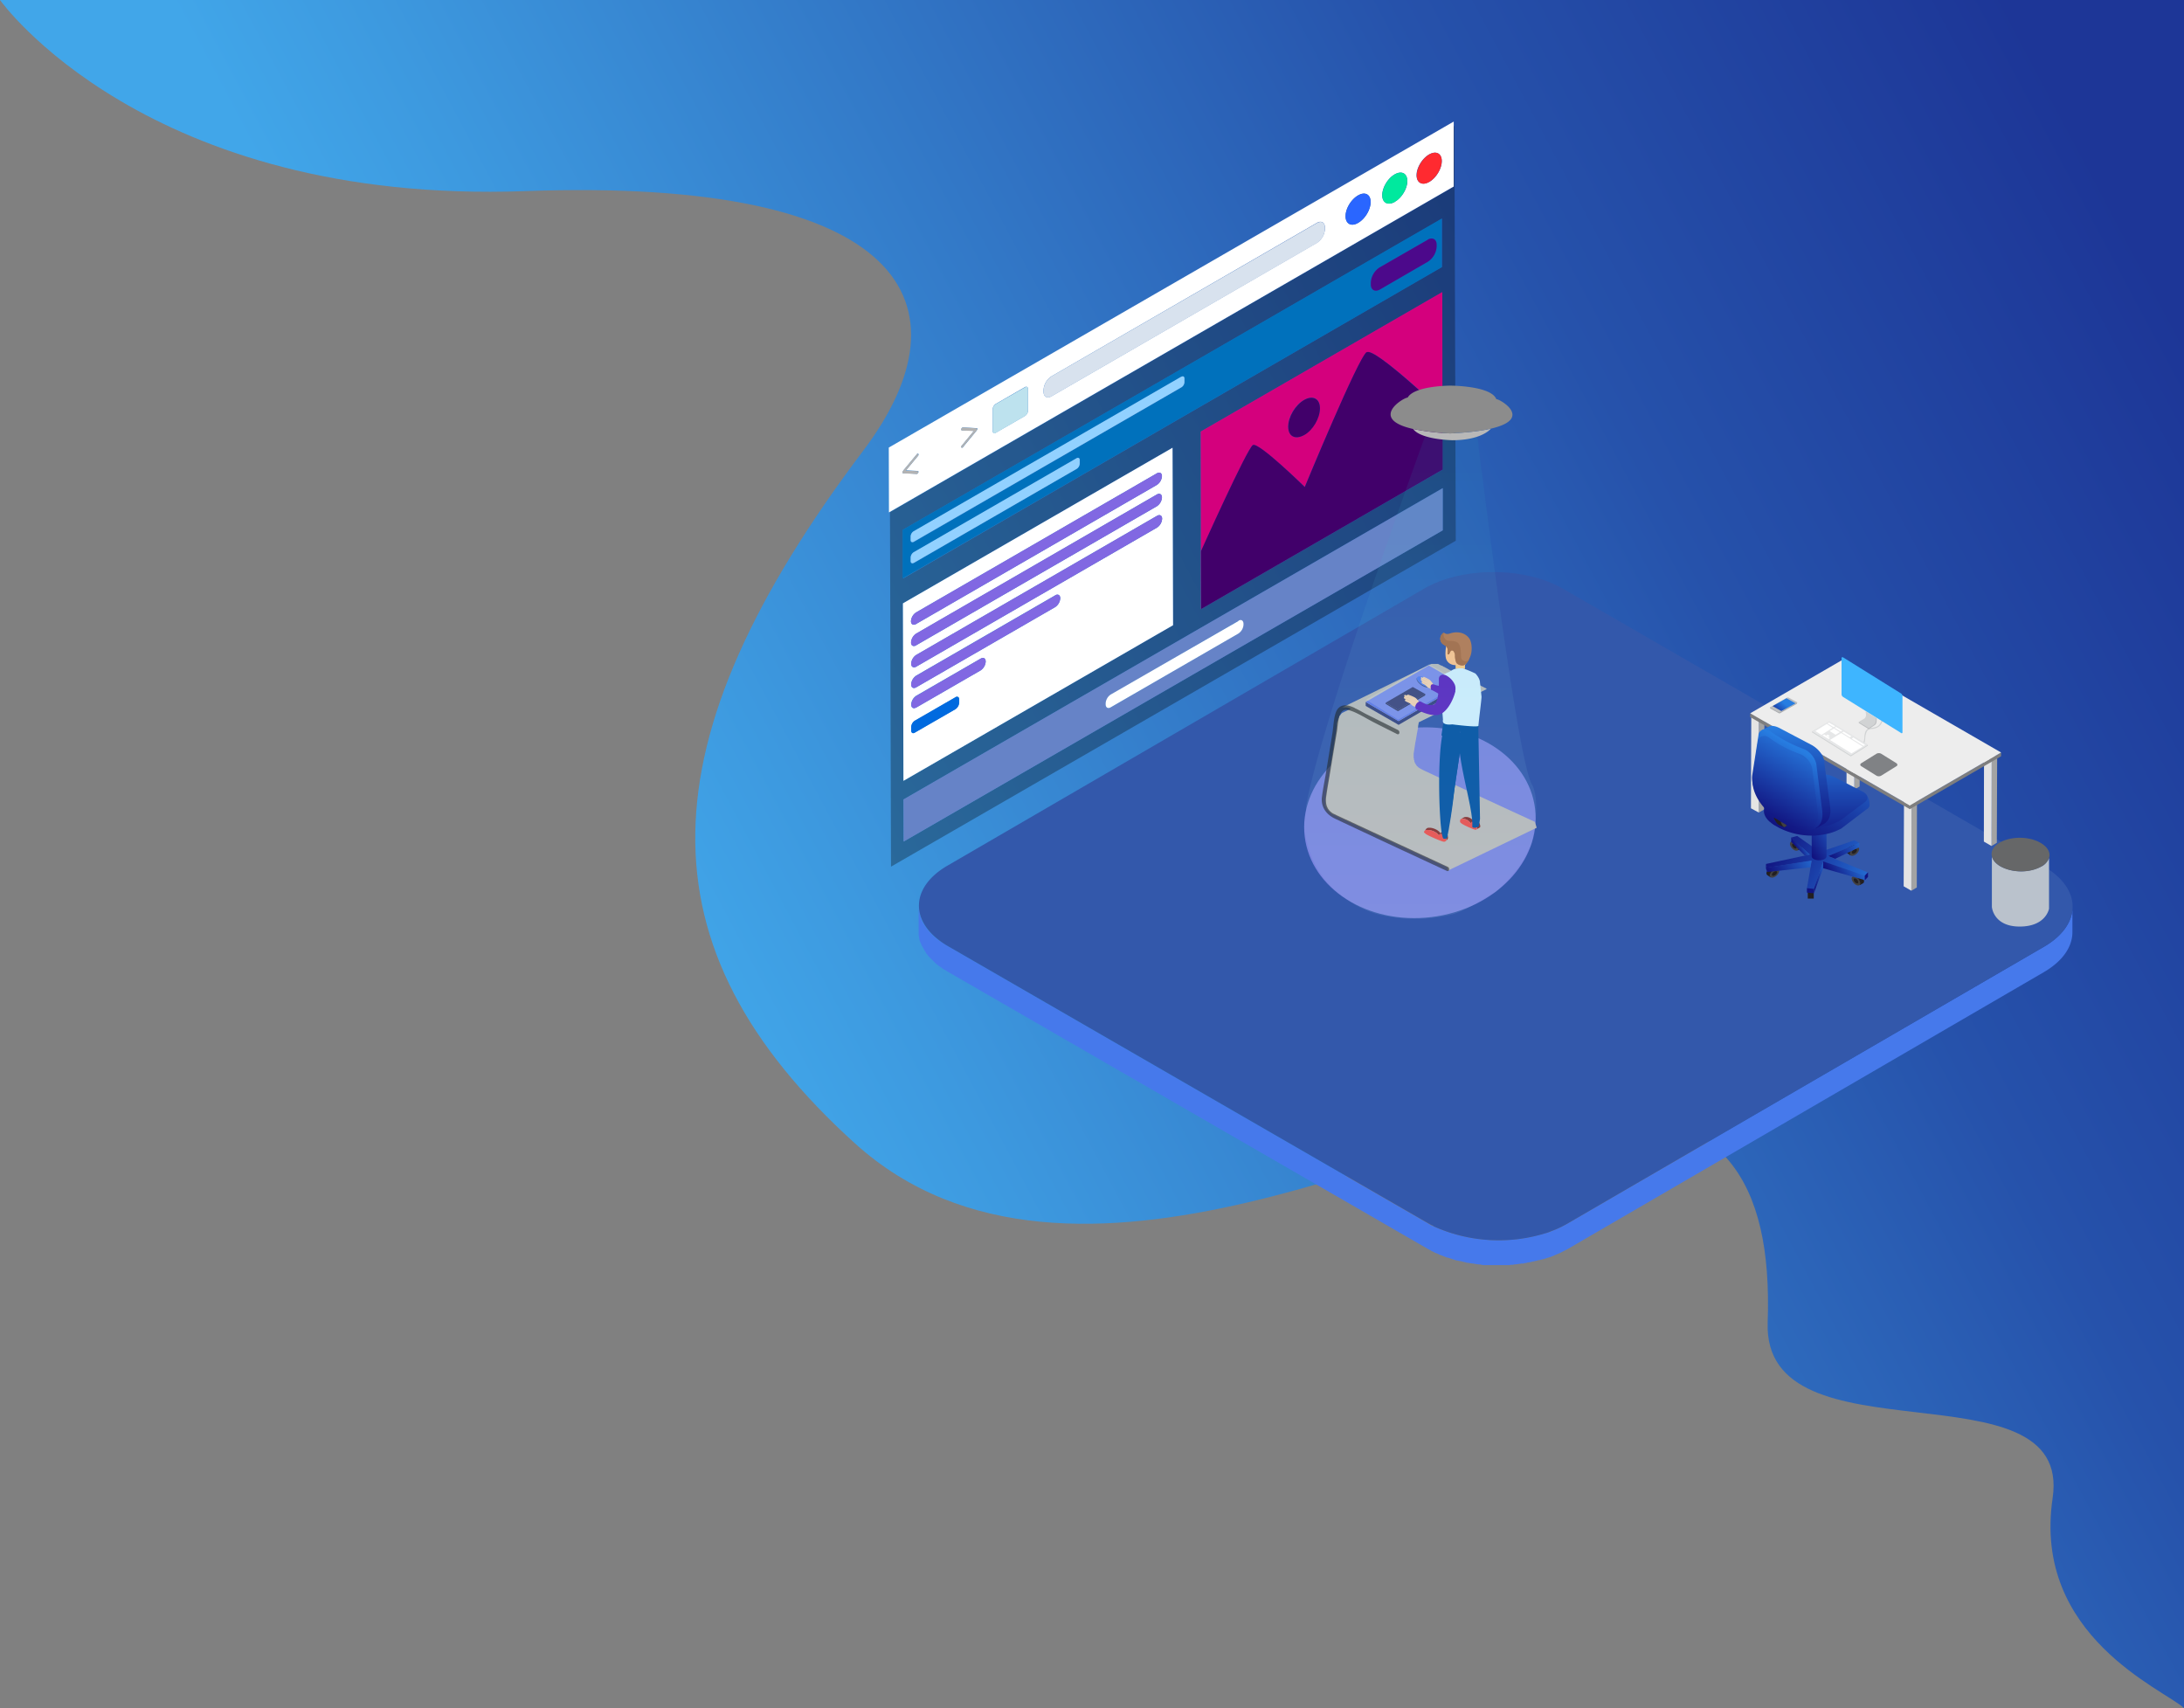 <svg xmlns="http://www.w3.org/2000/svg" xmlns:xlink="http://www.w3.org/1999/xlink" viewBox="0 0 1280 1001">
  <rect x="0" y="0" width="1280" height="1001" fill="#808080" stroke="none"/>
  <defs>
    <linearGradient id="linear-gradient" x1="425.9" y1="614.4" x2="1359.6" y2="117.8" gradientUnits="userSpaceOnUse">
      <stop offset="0" stop-color="#41a6e9"/>
      <stop offset=".1" stop-color="#3d99df"/>
      <stop offset=".6" stop-color="#2652ab"/>
      <stop offset=".9" stop-color="#1d3697"/>
    </linearGradient>
    <linearGradient id="linear-gradient-2" x1="992.6" y1="420.8" x2="956.6" y2="441.5" gradientTransform="matrix(-1.02 -.58 1.02 -.58 1621.3 1317.3)" gradientUnits="userSpaceOnUse">
      <stop offset="0" stop-color="#111380"/>
      <stop offset="1" stop-color="#2368ce"/>
    </linearGradient>
    <linearGradient id="linear-gradient-3" x1="1177.7" y1="508.4" x2="1165.7" y2="515.3" gradientTransform="matrix(-1.02 0 0 -1 2262 1026)" xlink:href="#linear-gradient-2"/>
    <linearGradient id="linear-gradient-4" x1="1165.4" y1="510.9" x2="1149.4" y2="520.1" gradientTransform="matrix(-1.02 0 0 -1 2262 1026)" xlink:href="#linear-gradient-2"/>
    <linearGradient id="linear-gradient-5" x1="1164.9" y1="522.4" x2="1148.2" y2="532" gradientTransform="matrix(-1.02 0 0 -1 2262 1026)" xlink:href="#linear-gradient-2"/>
    <linearGradient id="linear-gradient-6" x1="1199.2" y1="511.6" x2="1177.2" y2="524.3" gradientTransform="matrix(-1.02 0 0 -1 2262 1026)" xlink:href="#linear-gradient-2"/>
    <linearGradient id="linear-gradient-7" x1="1185" y1="528.5" x2="1180.2" y2="531.3" gradientTransform="matrix(-1.02 0 0 -1 2262 1026)" xlink:href="#linear-gradient-2"/>
    <linearGradient id="linear-gradient-8" x1="1180.6" y1="532.4" x2="1162" y2="543.2" gradientTransform="matrix(-1.02 0 0 -1 2262 1026)" xlink:href="#linear-gradient-2"/>
    <linearGradient id="linear-gradient-9" x1="1184" y1="534.7" x2="1163.1" y2="571" gradientTransform="matrix(-1.02 0 0 -1 2262 1026)" gradientUnits="userSpaceOnUse">
      <stop offset="0" stop-color="#111380"/>
      <stop offset="1" stop-color="#1e53ba"/>
    </linearGradient>
    <linearGradient id="linear-gradient-10" x1="1172.9" y1="541.2" x2="1172.9" y2="572.2" gradientTransform="matrix(-1.02 0 0 -1 2262 1026)" gradientUnits="userSpaceOnUse">
      <stop offset="0" stop-color="#14238f"/>
      <stop offset="1" stop-color="#215ec5"/>
    </linearGradient>
    <linearGradient id="linear-gradient-11" x1="621.5" y1="540.7" x2="621.5" y2="600.6" gradientTransform="matrix(1.02 0 0 -1 417.7 1026)" gradientUnits="userSpaceOnUse">
      <stop offset="0" stop-color="#111380"/>
      <stop offset="1" stop-color="#277de1"/>
    </linearGradient>
    <linearGradient id="linear-gradient-12" x1="617" y1="297.5" x2="617" y2="346.9" gradientTransform="matrix(1.02 .58 0 -1 417.7 424)" xlink:href="#linear-gradient-11"/>
    <linearGradient id="linear-gradient-13" x1="615.7" y1="296.5" x2="615.7" y2="342.7" gradientTransform="matrix(1.02 .58 0 -1 417.7 424)" xlink:href="#linear-gradient-2"/>
    <linearGradient id="linear-gradient-14" x1="1388.1" y1="616.3" x2="1394.7" y2="609.7" gradientTransform="matrix(-1.16 0 0 -1 2653 1026)" gradientUnits="userSpaceOnUse">
      <stop offset="0" stop-color="#277de1"/>
      <stop offset="1" stop-color="#111380"/>
    </linearGradient>
    <linearGradient id="linear-gradient-15" x1="832.6" y1="769.9" x2="832.6" y2="487.6" gradientTransform="matrix(1 0 0 -1 0 1026)" gradientUnits="userSpaceOnUse">
      <stop offset="0" stop-color="#1ba0bd"/>
      <stop offset="1" stop-color="#bee3ff"/>
    </linearGradient>
    <style>
      .cls-21{isolation:isolate}.cls-6{fill:#fff}.cls-12{fill:#b3b3b3}.cls-15{fill:#41006a}.cls-16{fill:#92d1ff}.cls-19{fill:#8168e2}.cls-31{fill:#852c2a}.cls-34{fill:#0251a1}.cls-40{fill:#f5d4b3}.cls-41{fill:#ebc4a5}.cls-42{fill:#5b27c0}.cls-43{fill:#a3a3a3}.cls-44{fill:#e4e4e4}.cls-45{fill:#231f20}.cls-46{fill:#414042}.cls-48{fill:#111380}.cls-63{fill:#bcbec0}.cls-65{fill:#d1d3d4}
    </style>
  </defs>
  <g id="Layer_2" data-name="Layer 2">
    <g id="Layer_1-2" data-name="Layer 1">
      <path d="M0 0h1280v1001c-11.5-10.8-89-42-77-123s-170-19-167-103-27-127-109-124-299 134-426 19-124-235 5-406c64.5-85.5 24.9-160.1-198-152S0 0 0 0z" fill="url(#linear-gradient)"/>
      <path d="M1198 554.8L918.6 717.1a61.5 61.5 0 01-6.8 3.4l-.5.2-1.4.5-.6.3c-.7.3-1.4.6-2 .7h-.1l-1 .4h-.3a92.8 92.8 0 01-65.4-3.8 7.8 7.8 0 01-1-.4l-2-1-.5-.4-281.6-162.6-1.8-1.1a3.3 3.3 0 00-.6-.4l-1.4-.9s-.2 0-.3-.2l-1.6-1.1-.3-.2-1.5-1.3a16.8 16.8 0 01-1.4-1.3l-.2-.2-1.3-1.3-.2-.2-1-1.3-.2-.1-1-1.4v-.1l-1-1.5a12 12 0 01-.9-1.5 11.7 11.7 0 01-.7-1.6l-.5-1.5a8.9 8.9 0 01-.5-1.6c0-.6-.2-1.1-.3-1.6a10 10 0 01-.2-1.5l-.1-1.7v17a.9.9 0 000 .4.8.8 0 00.2.4v.9l.2.4v.5l.1.3.1.5.2.4a.3.3 0 00.1.2v.3l.3.4c0 .2 0 .3.2.5s0 .3.1.4a1.3 1.3 0 01.2.6 6277846461877.5 6277846461877.5 0 00.6.9l.2.4.3.6a1.9 1.9 0 00.4.5l.2.6.4.5.3.4v.2l.4.7.5.6.2.2.2.3.6.7.2.2.2.2.3.3a5.4 5.4 0 00.7.7l.3.3.2.2.2.2.5.5.4.4.2.2.1.1.2.2.4.4.6.5.3.3.2.1.4.3 1 .8.3.1.2.2a5 5 0 01.7.5l.7.5a4 4 0 00.6.4.5.5 0 00.4.1l1.5 1 281.6 162.6.3.2a8.1 8.1 0 011 .5l1 .6 1.3.6a4.8 4.8 0 001 .5l1.3.5 1 .5 1.3.5c.4 0 .6.3 1 .4h.1l2 .8h.4l.9.3 1.2.4h.2l.2.2.9.2.8.3a5.7 5.7 0 00.6.2h.3a2.7 2.7 0 001 .2l.8.2.6.1h.2l.7.2.8.2c.3.1.4 0 .7.2h.4a.3.3 0 01.3.2l.7.1.8.1.6.1a.3.3 0 01.3.1h.3l.7.1.6.1h.6l.6.2h.6l.5.2h.6l.5.1h.6a1.2 1.2 0 01.6.1 3181609553736.6 3181609553736.6 0 001 .2 1.1 1.1 0 01.6.1H884a2 2 0 00.7 0 2 2 0 00.7-.2h.6a2 2 0 00.7 0 2 2 0 00.7-.2h.8a.7.7 0 00.4-.1h.3l.7-.1.7-.1.8-.1a.8.8 0 00.4-.1h1.3a2.6 2.6 0 00.8-.3h.8l.8-.3 1-.1.5-.1h.2a.3.3 0 00.2-.1l1-.2a3.2 3.2 0 01.9-.2h.3c.2 0 .1 0 .2-.2s.4 0 .5 0l1.1-.3a2.6 2.6 0 01.8-.2h.3l1.1-.3 1.3-.3 1.3-.4c.4 0 .7-.3 1.1-.4h.2l1.6-.5c.2 0 .3 0 .5-.2s.4-.2.6-.2a6.2 6.2 0 01.7-.3l.6-.3 1.2-.5a1.2 1.2 0 01.6-.2 1 1 0 01.4-.2 11.2 11.2 0 001.8-.9c.3 0 .6-.3.8-.4l2.6-1.3 279.3-162.4c11.1-6.5 16.7-14.9 16.7-23.4v-13c-.8 7.8-6.3 15.5-16.6 21.5z" fill="#4679eb"/>
      <path d="M840.5 718.8a92.8 92.8 0 0065.4 3.9l.3-.1 1-.3 4.6-1.8a61.5 61.5 0 006.8-3.4L1198 554.8c10.3-6 15.8-13.7 16.6-21.5 1-9.2-4.7-18.6-16.9-25.6L916 345c-22.6-13-59-13-81.4 0L555.3 507.3c-22.4 13-22.3 34.1.3 47.2L837.2 717l.4.2c.7.4 1.3.8 2 1z" fill="#3358ab"/>
      <ellipse cx="832.2" cy="482.1" rx="68" ry="55.7" transform="rotate(-6.9 832.6 482.3)" fill="#7984df"/>
      <path d="M529.6 493.2l-.1-24.6 316-182.5v24.7l-316 182.4m0-35.6l-.3-104 158-91.2.3 104-158 91.2M703.9 357l-.2-104 141.5-81.7.1 70 .1 34L704 356.9m-174.7-18l-.1-28.4 316-182.4v28.3L529.3 339M852.4 73.8l-.5.3.1 35.3-330.4 190.7.6 207.8 331-191-.8-243" style="isolation:isolate" opacity=".3"/>
      <path class="cls-6" d="M616.3 232.2c-2.6 1.5-4.7.3-4.7-2.7v-1a10.4 10.4 0 014.7-8l155.5-89.9c2.6-1.5 4.7-.2 4.7 2.7v1a10.4 10.4 0 01-4.7 8l-155.5 89.9m-52.1 30c-.2.2-.5.3-.7 0a1 1 0 01.3-1.2l7-8.5-7-.3c-.4 0-.5-.5-.3-1a1.3 1.3 0 01.7-.7.5.5 0 01.3 0l7.8.4a.4.4 0 01.5.5c0 .3-.3.8-.8 1.4l-7.8 9.5m-26.6 15.3a.5.5 0 01-.4.1l-7.7-.4a.4.4 0 01-.5-.6c0-.2.3-.8.7-1.3l7.8-9.4.1-.1c.2-.1.5-.2.6 0a1 1 0 01-.2 1.3l-7 8.4 7 .4c.3 0 .4.5.2 1a2.4 2.4 0 01-.6.6m258.4-147c-4 2.4-7.3.7-7.4-3.8s3.2-9.9 7.3-12.3 7.3-.6 7.4 3.8-3.2 10-7.3 12.3m21.5-12.3c-4 2.3-7.3.6-7.4-3.8s3.2-10 7.3-12.3 7.3-.7 7.4 3.8-3.3 10-7.3 12.2m20.1-11.6c-4 2.3-7.3.6-7.4-3.8s3.3-10 7.4-12.3 7.3-.6 7.4 3.8-3.3 10-7.3 12.3m-254.1 147c-1 .6-1.8 0-1.8-1v-12.7a4 4 0 011.8-3.2l17-9.8c1-.6 1.9-.1 1.9 1v12.7a4 4 0 01-1.9 3.2l-17 9.8M851.9 71.3l-331 191 .1 38 .5-.3L852 109.3v-38"/>
      <path d="M837.6 90.5c-4.1 2.4-7.3 7.9-7.3 12.3s3.3 6.2 7.4 3.8 7.3-7.9 7.3-12.3-3.3-6.1-7.4-3.8" fill="#ff2a30"/>
      <path d="M817.4 102.2c-4 2.3-7.3 7.8-7.3 12.3s3.3 6.1 7.4 3.8 7.3-8 7.3-12.3-3.3-6.2-7.4-3.8" fill="#00e99e"/>
      <path d="M796 114.5c-4.2 2.4-7.4 8-7.4 12.3s3.3 6.2 7.4 3.8 7.3-7.8 7.3-12.3-3.3-6.1-7.4-3.7" fill="#2a66ff"/>
      <path d="M771.8 130.7l-155.5 89.8a10.4 10.4 0 00-4.7 8.2v.9c0 3 2.2 4.1 4.7 2.7l155.5-89.8a10.4 10.4 0 004.7-8.2v-.9c0-3-2-4.2-4.7-2.7" fill="#d8e2ee"/>
      <path d="M600.7 227l-17.1 9.8a4 4 0 00-1.8 3.2v12.7c0 1.1.8 1.6 1.8 1l17-9.8a4 4 0 001.9-3.2V228c0-1.2-.8-1.6-1.8-1" fill="#bde2ee"/>
      <path class="cls-12" d="M537.5 266l-7.9 9.5c-.4.5-.8 1-.7 1.3a.5.5 0 00.5.6l7.8.4a.5.5 0 00.3 0 2.4 2.4 0 00.6-.8c.2-.4.1-.9-.2-.9l-7-.3 7-8.5a1 1 0 00.2-1.2c0-.3-.4-.2-.6-.1M564 250.6a1.7 1.7 0 00-.6.7c-.1.5 0 1 .3 1l7 .3-7 8.5a1 1 0 00-.3 1.2.6.6 0 00.7 0l7.8-9.4c.5-.6.9-1.1.8-1.4a.5.5 0 00-.5-.5l-7.8-.5a.5.5 0 00-.3.1"/>
      <path d="M535.6 329.9c-1 .5-1.8 0-1.8-1v-2.2a4 4 0 011.8-3l95.5-55.2c1-.5 1.8 0 1.8 1v2.2a4 4 0 01-1.8 3L535.6 330m273-160.3c-2.9 1.6-5.1.3-5.2-3v-1a11.6 11.6 0 015.1-9l28.2-16.2c2.9-1.7 5.2-.3 5.2 3v1a11.6 11.6 0 01-5.1 8.9l-28.2 16.3m-273.1 148c-1 .5-1.8 0-1.8-1v-2.2a4 4 0 011.8-3l156.8-90.6c1-.6 1.8-.1 1.8 1v2.2a4 4 0 01-1.8 3l-156.8 90.6M845.1 128L529 310.5V339l316-182.4V128" fill="#0071bc"/>
      <path d="M764.3 254.9c-5.2 3-9.3.8-9.3-5s4.1-12.6 9.3-15.5 9.3-.9 9.3 4.8-4.2 12.7-9.3 15.7m80.9-83.7l-141.5 81.7.2 104 141.5-81.7L704 356.9v-34s27-60.1 30.3-62 30.4 24.5 30.4 24.5 31.6-76.3 36.4-79 44.3 34.6 44.3 34.6l-.1-69.8" fill="#d4007d"/>
      <path class="cls-6" d="M536.2 429.3c-1.1.7-2.1.1-2.1-1.2V426a4.9 4.9 0 012.1-3.7l23.8-13.7a1.3 1.3 0 012.2 1.1v2.1a4.9 4.9 0 01-2.2 3.7l-23.8 13.8m.8-14.7c-1.6 1-3 .2-3-1.7a6.7 6.7 0 013-5.2l37.7-21.7c1.7-1 3-.2 3 1.7a6.7 6.7 0 01-3 5.2l-37.6 21.7m-.1-11.8c-1.6 1-3 .2-3-1.7a6.7 6.7 0 013-5.2l81.4-47c1.6-1 3-.2 3 1.7a6.7 6.7 0 01-3 5.2l-81.4 47m0-12.1c-1.6 1-3 .1-3-1.8a6.7 6.7 0 013-5.1l141.1-81.5c1.6-1 3-.2 3 1.7a6.7 6.7 0 01-3 5.2L537 390.7m0-12.5c-1.7 1-3 .2-3-1.7a6.7 6.7 0 013-5.2l141-81.5c1.6-1 3-.2 3 1.7a6.7 6.7 0 01-3 5.2l-141.1 81.5m0-12.5c-1.6 1-3 .2-3-1.7a6.7 6.7 0 013-5.1L678 277.4c1.6-1 3-.2 3 1.7a6.7 6.7 0 01-3 5.1l-141.1 81.5m150.3-103.3l-158 91.2.3 104 158-91.2-.3-104"/>
      <path class="cls-15" d="M801 206.3c-4.8 2.8-36.3 79.1-36.3 79.1s-27-26.5-30.4-24.6-30.4 62.1-30.4 62.1l.1 34 141.5-81.7v-34c-.2 0-39.6-37.6-44.4-34.8"/>
      <path class="cls-15" d="M764.3 234.4c-5.2 3-9.3 10-9.3 15.7s4.1 7.7 9.3 4.9 9.3-10 9.3-15.7-4.2-7.8-9.3-4.9"/>
      <path class="cls-16" d="M692.4 220.7l-156.9 90.6a3.8 3.8 0 00-1.8 3v2.2c0 1 .8 1.5 1.8 1L692.4 227a3.8 3.8 0 001.8-3v-2.2c0-1.1-.8-1.6-1.8-1M631 268.5l-95.5 55.1a4 4 0 00-1.8 3.1v2.2c0 1 .8 1.5 1.8 1l95.5-55.1a3.8 3.8 0 001.8-3.1v-2.2c0-1-.8-1.5-1.8-1"/>
      <path d="M836.8 140.5l-28.2 16.2a11.3 11.3 0 00-5.2 9v1c0 3.2 2.4 4.6 5.3 3l28.1-16.3a11.3 11.3 0 005.2-9v-1c0-3.2-2.4-4.5-5.2-3" fill="#4c098b"/>
      <path d="M651 414.6c-1.6 1-3 .2-3-1.7v-.5a6.9 6.9 0 013-5.3l74.6-43.2c1.7-1 3-.2 3.1 1.7v.6a6.8 6.8 0 01-3 5.2L651 414.6m194.5-128.5l-316 182.4.1 24.7 316-182.4v-24.7" fill="#6683c7"/>
      <path class="cls-19" d="M678 277.4l-141.1 81.5a6.7 6.7 0 00-3 5.1c0 2 1.3 2.6 3 1.7L678 284.2a6.7 6.7 0 003-5.1c0-2-1.4-2.6-3-1.7M678 289.8l-141.1 81.5a6.7 6.7 0 00-3 5.2c0 1.9 1.3 2.6 3 1.7L678 296.7a6.7 6.7 0 003-5.2c0-1.8-1.4-2.6-3-1.7M678.1 302.3L537 383.8a6.7 6.7 0 00-3 5.2c0 1.8 1.4 2.6 3 1.7l141.1-81.5a6.7 6.7 0 003-5.2c0-1.9-1.3-2.6-3-1.7M618.4 349L537 396a6.7 6.7 0 00-3 5c0 2 1.3 2.7 3 1.8l81.4-47a6.7 6.7 0 003-5.2c0-1.8-1.4-2.7-3-1.7M574.7 386l-37.6 21.8a6.7 6.7 0 00-3 5.1c0 2 1.3 2.6 3 1.7l37.6-21.7a6.7 6.7 0 003-5.2c0-1.9-1.3-2.7-3-1.7"/>
      <path d="M560 408.6l-23.9 13.8a4.7 4.7 0 00-2.1 3.7v2c0 1.4 1 2 2.1 1.3l23.8-13.7a4.9 4.9 0 002.2-3.7v-2c0-1.4-1-2-2.1-1.4" fill="#006adf"/>
      <path class="cls-6" d="M725.7 364L651 407a6.7 6.7 0 00-3 5.2v.6c0 1.9 1.4 2.7 3 1.7l74.8-43.2a6.7 6.7 0 003-5.2v-.6c-.1-1.9-1.4-2.7-3-1.7"/>
      <g class="cls-21">
        <path d="M899.7 482.3V481.7l-31-14.3-33.8-15.7-.2-.1-.6-.3a3.1 3.1 0 01-.7-.4c-.3 0-.4-.2-.7-.3a4 4 0 01-.6-.4l-.7-.4-.5-.5-.5-.4-.4-.6-.3-.4a.3.3 0 000-.2l-.4-.5a4.4 4.4 0 01-.2-.6 1.7 1.7 0 01-.2-.6c0-.2 0-.5-.2-.7a1.5 1.5 0 010-.6l-.2-.7v-2.2l.1-.7.6-3.9.2-1.4.5-2.6.5-3.1.6-3.2.2-1.8.2-1 .1-.8L871 404h.2v-.3a124395540387.6 124395540387.6 0 01-.1-.2l-18.6-9.3-1.6-.8a3.2 3.2 0 01-.7-.5 12.6 12.6 0 00-1.2-.6l-.6-.4-.8-.4v-.1h-.2l-.3-.2-.5-.3-.4-.1-.3-.2-.1-.1a.3.3 0 01-.2-.1l-.3-.2h-.2l-.3-.2a.3.3 0 01-.2 0l-.2-.1a.3.3 0 01-.2-.1l-.2-.1-.2-.1-.2-.1-.2-.1-.1-.1c-.1-.1-.1 0-.2 0l-.2-.2h-4l-.2.1-.2.1h-.2L785.9 415a4.1 4.1 0 011.8-.5h1l1 .1 1 .3a5 5 0 011 .4h.1l-4.4 2.1-.5.3h-.2l-.2.2-.3.3-.1.1-.1.1-.1.1v.1l-.1.2h-.1v.2h-.2v.1l-.2.1v.1l-.1.1a407112677919.7 407112677919.7 0 01-.2.2v.2l-.1.1-.1.2-.1.2c-.1.1 0 .1 0 .2v.2l-.2.2c-.2.2 0 0 0 .1l-.2.2c-.2.1 0 .1 0 .2v.2l-.1.2a741751692300.5 741751692300.5 0 01-.2.5 1283801005924 1283801005924 0 00-.3.8.7.7 0 010 .4.5.5 0 01-.2.3v1.4a.5.5 0 01-.1.3v.2a4.4 4.4 0 00-.1 1.1l-.1 1a1.1 1.1 0 01-.1.5v.1l-.1.8a10129.3 10129.3 0 01-4 24.7c0 1-.4 2.2-.5 3.2l-.6 3.2a5.3 5.3 0 00-.1 1.1 7.4 7.4 0 00-.2 1.3l-.3 1.4-.1.8c0 .8-.3 1.6-.4 2.4v5h.1l.1.2v.1l.1.2.1.2v.2c.2 0 .2.2.3.2v.2a.3.3 0 00.2.2v.2l.2.3.2.1.1.2v.2l.2.1.2.2.1.2h.1l.1.1.1.1.1.1v.1a186593310636.9 186593310636.9 0 00.3.2 373186621355.7 373186621355.7 0 00.2.3 373186621519 373186621519 0 01.2.1l.1.1.1.1v.1l.2.1c0 .1 0 0 0 0l.2.2a1679339796895.4 1679339796895.4 0 00.2.3H781l.2.1a.3.3 0 01.2.1l.3.1a1.5 1.5 0 00.5.2 2.9 2.9 0 01.7.4l33.8 15.7 31 14.3a1.2 1.2 0 01.3.3l.2.2.2.4.1.4v.7l-.3.3-.2.1 52.4-25.3.2-.1v-.1l-.8-2.6z" fill="#bababa"/>
        <path d="M794 415c2.4 1 4.7 2.5 6.7 3.5l18.6 9.3c1.4.7 1 3.1-.5 2.4l-13.7-6.9c-3.3-1.7-7-4-10.5-5.6a25 25 0 00-4-1.5c-6.3-1.8-6.3 7.3-7 12.2L780 450c-.9 5.7-2 11.4-2.8 17.3-.5 3.8.6 7.6 4.4 9.6l.7.3 1.4.7 33.8 15.7 31 14.4c1.3.6 1 3-.5 2.4-21.8-10.1-43.5-20.2-65.3-30.5-4.8-2.2-8.5-6.3-8-12.4.6-4.9 1.6-9.6 2.4-14.4l3.9-24c.6-4 .7-10.4 2.9-13.5 2.6-3.3 6.3-2.5 10.1-.7z" style="isolation:isolate" fill="#1a1a1a" opacity=".6"/>
      </g>
      <g class="cls-21">
        <path fill="#354280" d="M819.7 422.6l-19.3-11.2v2.3l19.3 11.1 37-21.5v-2.2l-37 21.5z"/>
        <path fill="#6077e8" d="M856.6 401.1l-37 21.5-19.2-11.2 37-21.4 19.2 11.1z"/>
      </g>
      <g class="cls-21">
        <path fill="#0d1448" d="M819.3 416l-7.2-4.2v.7l7.2 4.3 16-9.3v-.8l-16 9.3z"/>
        <path fill="#111a60" d="M835.3 406.8l-16 9.2-7.2-4.2 15.9-9.2 7.3 4.1z"/>
      </g>
      <g class="cls-21">
        <path d="M838.8 402l-.2.2-.1.1-.3.1h-.9a10.2 10.2 0 01-4-1.4c-2-1.3-3-3-2.8-4l-.2.6c-.3 1 .8 2.6 2.8 4a7.7 7.7 0 004 1.4h1l.3-.1v-.1l.4-.2a.5.5 0 00.1-.4l.2-.5-.3.4z" fill="#18357f"/>
        <path d="M832.3 396.4a10 10 0 014 1.4c2.3 1.4 3.4 3.3 2.6 4.2a2.2 2.2 0 01-1.7.5 10.2 10.2 0 01-4-1.4c-2.2-1.5-3.3-3.4-2.5-4.3a1.9 1.9 0 011.6-.4z" fill="#2e62ed"/>
      </g>
      <path style="isolation:isolate" fill="#f2f2f2" opacity=".2" d="M800.5 410l19 11.8 37-21.6-19-10.9-37 20.8z"/>
      <g class="cls-21">
        <path class="cls-31" d="M848.6 490c-.5-1.4-1.9-2.6-3-2.6a1.4 1.4 0 00-1 .5l-.4.4c-1.2-2-4.5-3.3-6.6-3.2a2.2 2.2 0 00-1.6.5l-1 1.3a2 2 0 011.6-.5c2.1-.1 5.4 1.1 6.7 3.2l.5-.6a1.7 1.7 0 01.8-.2 3.8 3.8 0 013 2.6 1.5 1.5 0 01-.1 1.5l1-1.3a2.2 2.2 0 000-1.5z"/>
        <path d="M836.6 486.4c2-.1 5.4 1.1 6.7 3.2a1.4 1.4 0 011.2-.9 3.8 3.8 0 013.1 2.6c.4 1.4-.4 2-1.4 2s-9.4-3.6-10.6-4.6-1.3-.9-.6-1.9a2 2 0 011.6-.4z" fill="#ee4e4b"/>
      </g>
      <g class="cls-21">
        <path class="cls-31" d="M867.3 483a4.9 4.9 0 00-1.9-2.3 1 1 0 00-1-.1l-.8.4a6.2 6.2 0 00-1.7-1.4 4.6 4.6 0 00-3.7-.7l-2 1.1c.8-.4 2.3-.3 3.8.6a6 6 0 012 2l1.5-.9a5.5 5.5 0 011.9 2.3c.5 1.2.4 1.8 0 2l1.8-1c.4-.2.5-.8.1-2z"/>
        <path d="M863.5 481.8a5.5 5.5 0 011.9 2.3c.6 1.3.2 2-.4 2.2s-6-2.2-7.8-3.3c-.2 0-.4-.3-.6-.4-1-.8-1-.9-.8-2s2.3-1 4.2 0a6 6 0 012 2c0-1 .7-1.2 1.5-.8z" fill="#ec4e4b"/>
      </g>
      <path class="cls-34" d="M844.8 430.9l.9-6a1 1 0 011.2-1l3.2.6h15.4c.5 0 1.9.1 1 1 0 .4-.5 2.5-1 2.6l-18.6 1.6c-1.9 2.6-2.1.9-2.1 1.2z"/>
      <path class="cls-34" d="M867.4 479.5l-1-54s-1 1.7-2.4 1.2c-19.7-8.9-.6 42-1.1 56.6-.1 1.7 0 1.8 1.8 1.8 2.7-.9 1.8.2 2.7-5.2z"/>
      <path class="cls-34" d="M848.4 489.6a304 304 0 003.6-23.5c.7-7 4-27 4.8-33.2.7-6.4-9.8-9.4-11.3-3-3.6 16.4-1.8 61.6.6 61.6.9 0 1 .3 1.4 0a2.7 2.7 0 001-1.9z"/>
      <path d="M858.6 392v-5.7a7.2 7.2 0 00-5.5 2.3v3.4z" fill="#ffcd84"/>
      <path d="M858.6 389.8s0 1.1-5.5 0c-4.4 0-5.5-3.5-5.5-3.5s-1-2.2 0-8c1-4.4 8.8-3.4 8.8-3.4a4.8 4.8 0 014.5 3.5 11.5 11.5 0 01.2 3.4 19 19 0 01-.2 2.3 8.6 8.6 0 01-1.1 3.4z" fill="#ffc58e"/>
      <path d="M845.7 395.6a12.7 12.7 0 013.6-1.8s2.7-1.8 3.6-1.8c-1.3.2 3.6-.9 5.4 0a62.1 62.1 0 016.4 2.7s2.7 2.7 2.7 5.4l.9 8.2c0 1.8-1.8 15.3-1.8 17.1-1 1-15.4-.9-15.4-.9s-6.3 1-5.4-2.7l-1.8-22.6a5.6 5.6 0 011.8-3.6z" fill="#d4f0ff"/>
      <path class="cls-34" d="M856.8 433c-.7 6.2-5 24.3-5.7 31.4-.4 4.7-1.2 17.6-2.7 25.3"/>
      <path d="M845.3 377.2c.9.8 1.9 1 2.6 2 1.3 1.7-.2 4.2.9 4.3s.9-3.3 2.9-2a4.2 4.2 0 011 3.2 11.2 11.2 0 00.8 3.8c.6 1 3.8 2.4 5.4.8a10.3 10.3 0 002.3-3.4 13.3 13.3 0 001-2.8c.8-3.8 0-7.6-1.2-9.1-2.8-3.7-7.5-4-11.1-2.8-2.4.9-3.2-.3-3.7-.4h-.1a4.1 4.1 0 00-.8 6.4z" fill="#b87951"/>
      <path d="M845.3 377.2c.9.8 1.9 1 2.6 2a2.3 2.3 0 01.5 1.5v1.4c0 .8-.2 1.4.4 1.4.3.1.6-.3.9-.9l.2-.5.1-.2a2 2 0 01.6-.7h.2c.2-.2.5 0 1 .2a4.1 4.1 0 011 3.1 11.3 11.3 0 00.8 3.8c.6 1.1 3.8 2.5 5.4.9a12.1 12.1 0 002.2-3.1 2.5 2.5 0 01-3.2 1.2c-2.6-.8-1.2-3.2-2.2-8s-5.8-3.2-7.7-4-2.5-3.4-1.8-4.6h-.1a4.2 4.2 0 00-.9 6.5z" fill="#a96c45"/>
      <path class="cls-40" d="M840 401l-1.3 2.8a4.4 4.4 0 00-1.3-.6c-.8-.2-1.6-1.4-2-1.6-.6-.6-2.2-1-2.2-1.6v-.1c0-.5.4-.5.5-.4-.8-.7-1-.9-1-1.3v-.1c.2-.2.5-.1.6 0-.3-.2-.6-.6-.5-1v-.1c.3-.3.8 0 1.2.2l.1.1a.4.4 0 010-.4c.1-.2.3-.2.5-.2a23.8 23.8 0 013.3 1.7l.4.4a11.5 11.5 0 011.7 2.3z"/>
      <path class="cls-41" d="M837.8 398.7a8.6 8.6 0 01-3.4-1.4.3.3 0 010-.4l.8.5zM836.9 399.6a8.7 8.7 0 01-3.4-1.3.3.3 0 010-.5l.8.5zM837 401.1a8.6 8.6 0 01-3.4-1.3.3.3 0 010-.5l.8.6z"/>
      <path class="cls-42" d="M851.1 400.2c-5.2 2.3-7.4 2.1-10.5 1s-1.9 3-1.9 3a32 32 0 013.8 2c1.5.9.6 0 3.8 0s4.8-1.4 4.8-1.4z"/>
      <path class="cls-40" d="M832.1 411.8l-1.6 2.8a7.3 7.3 0 00-1.7-.6c-1-.2-2-1.5-2.4-1.7-1-.7-3-1.2-3-1.8 0-.5.5-.5.6-.5-1-.7-1.3-.9-1.2-1.4l.1-.1c.2-.3.6-.1.8 0h-.1c-.3-.2-.8-.6-.6-1l.1-.1c.3-.3 1 0 1.4.2 0 0 .2 0 .2.2a.3.3 0 010-.5c.2-.2.3-.2.6-.2a23 23 0 014.2 1.8l.5.4c.9.9 2.1 2.5 2.1 2.5z"/>
      <path class="cls-41" d="M827 409.6a8.7 8.7 0 01-3.4-1.4.3.3 0 010-.5l.8.6zM828.5 409.1a8.7 8.7 0 01-3.3-1.4.3.3 0 010-.4l.8.5zM826.4 410.6a4.7 4.7 0 01-2.2-.5c-1-.7-1.4-1-1.2-1.5h.1s-.3.1.7.7l2.6 1.3z"/>
      <path class="cls-42" d="M853 405c-1.3 5.6-5.6 13.8-11 14.1a17.5 17.5 0 01-5.7-.8 27.9 27.9 0 01-3.9-1.5 25.1 25.1 0 01-2.4-1.2c-.6-.4-.6-2-.3-2.3a3.6 3.6 0 011.6-1.9 1.4 1.4 0 011.5-.2s3.3 2 5.4 2c2.8 0 3.6-1 4.2-3.7 1.1-4.2.9-11.3.9-11.3a3.5 3.5 0 01.2-1.4c.7-1.5 2.6-2 4.7-.6a11.2 11.2 0 014.5 5.2 7 7 0 01.2 3.6z"/>
      <g class="cls-21">
        <path class="cls-43" d="M1166 441.3l-3.2 1.9 4.5 2.5-.1 50.1 3.1-1.9.2-50-4.5-2.6z"/>
        <path class="cls-44" d="M1167.3 445.7l-.1 50.1-4.5-2.6.1-50 4.5 2.5z"/>
      </g>
      <g class="cls-21">
        <path class="cls-43" d="M1085.6 403l-3.2 1.9 4.4 2.6v55.2l3.1-1.8.2-55.2-4.5-2.6z"/>
        <path class="cls-44" d="M1086.8 407.5v55.2l-4.6-2.6.2-55.3 4.4 2.7z"/>
      </g>
      <g class="cls-21">
        <path class="cls-43" d="M1119 467.5l-3.1 1.9 4.4 2.6-.1 50 3.2-1.9.1-50-4.5-2.6z"/>
        <path class="cls-44" d="M1120.3 472l-.1 50-4.5-2.6.2-50 4.4 2.6z"/>
      </g>
      <g class="cls-21">
        <path class="cls-43" d="M1029.6 416.6l-3.2 1.8 4.4 2.6v55.2l3.1-1.8.2-55.3-4.5-2.5z"/>
        <path class="cls-44" d="M1030.8 421v55.2l-4.6-2.5.2-55.3 4.4 2.6z"/>
      </g>
      <path class="cls-45" d="M1051.3 494.2l-1.6-.9 2.2-1.2a2.3 2.3 0 011.8.3 4.6 4.6 0 012.5 3.7 1.2 1.2 0 01-.4 1l-.1.2h-.2l-1.8 1-.3-1.3a6 6 0 01-2.2-2.8z"/>
      <path class="cls-46" d="M1049 494.5a5.1 5.1 0 002.6 3.7c1.5.7 2.5.3 2.5-1a4.8 4.8 0 00-2.5-3.6c-1.4-.8-2.5-.4-2.5.9z"/>
      <path class="cls-45" d="M1050.3 495.1a2.7 2.7 0 001.3 2c.7.4 1.4.2 1.4-.5a2.7 2.7 0 00-1.4-2c-.7-.4-1.3-.1-1.3.5zM1059.5 522h3.5v4.6h-3.5zM1087.4 497.4l1.6-.7-2-1.4a2 2 0 00-1.9 0c-1.5.7-2.9 2.2-3 3.4a1.4 1.4 0 00.4 1.2v.1h.3l1.6 1.3.4-1.4a5.2 5.2 0 002.6-2.5z"/>
      <path class="cls-46" d="M1089.6 498a5 5 0 01-3 3.3c-1.6.6-2.7 0-2.5-1.3a5 5 0 013-3.4c1.6-.5 2.6 0 2.5 1.3z"/>
      <path class="cls-45" d="M1088.3 498.4a2.5 2.5 0 01-1.6 1.8c-.8.3-1.5 0-1.4-.7a2.5 2.5 0 011.6-1.8c1-.3 1.5 0 1.4.7z"/>
      <path d="M1060.7 500.8l-25.6 5.5a6.8 6.8 0 00.7 2.2l26-4-2.8 16.1 4 .4 5.5-16 24.3 8.3a19.9 19.9 0 001.9-2l-23.1-9.5 18-7.8-1.3-.8a8 8 0 00-1.6-.7l-20 6.8-13.4-9.4-3.6 1z" fill="url(#linear-gradient-2)"/>
      <path class="cls-45" d="M1087.5 514.6l-1.5-.9 2.1-1.2a2.3 2.3 0 011.8.3 4.6 4.6 0 012.6 3.7 1.4 1.4 0 01-.5 1.1l-2 1.1-.3-1.4a5.2 5.2 0 01-2.2-2.7z"/>
      <path class="cls-46" d="M1085.2 514.9a5.1 5.1 0 002.6 3.7c1.4.7 2.5.3 2.5-1a5.1 5.1 0 00-2.5-3.7c-1.4-.7-2.6-.3-2.6 1z"/>
      <path class="cls-45" d="M1086.4 515.5a2.7 2.7 0 001.4 2c.8.4 1.3.2 1.3-.5a2.7 2.7 0 00-1.3-2c-.8-.4-1.4-.2-1.4.5zM1040.6 510.3l1.6-.7-2-1.4a2 2 0 00-1.9.1c-1.5.6-2.9 2-3 3.3a1.4 1.4 0 00.4 1.2l2 1.4.3-1.4a6.2 6.2 0 002.6-2.5z"/>
      <path class="cls-46" d="M1042.7 510.8a5 5 0 01-3 3.3c-1.6.6-2.6 0-2.5-1.3a5 5 0 013-3.3c1.6-.6 2.6 0 2.5 1.3z"/>
      <path class="cls-45" d="M1041.5 511.3a2.5 2.5 0 01-1.6 1.8c-.8.4-1.5 0-1.4-.6a2.5 2.5 0 011.6-1.8c.9-.4 1.5-.1 1.4.6z"/>
      <path class="cls-48" d="M1059 520.5v2.6l4 .4v-2.6l-4-.4z"/>
      <path fill="url(#linear-gradient-3)" d="M1068.5 504.9v3.9l-5.4 14.7v-2.6l5.4-16z"/>
      <path fill="url(#linear-gradient-4)" d="M1093 513.2v2.6l-24.5-7v-4l24.4 8.4z"/>
      <path class="cls-48" d="M1094.8 511.3v2.6l-1.9 2v-2.7l1.9-2z"/>
      <path fill="url(#linear-gradient-5)" d="M1089.7 494v2.5l-14.1 6.8-4-1.6 18.1-7.8z"/>
      <path fill="url(#linear-gradient-6)" d="M1035.8 508.4v2.6l25.2-2.7.7-4-25.9 4.1z"/>
      <path class="cls-48" d="M1035 506.2v2.7a8.1 8.1 0 00.8 2.1v-2.6z"/>
      <path fill="url(#linear-gradient-7)" d="M1049.8 490.8v2.6l8 8 2.9-.6-10.9-10z"/>
      <path d="M1070.5 473.8v28a2.1 2.1 0 01-1.3 1.7 7.3 7.3 0 01-6.1 0c-.8-.4-1.3-1-1.3-1.6v-28.2h8.7z" fill="url(#linear-gradient-8)"/>
      <path d="M1037.3 481.6a16.8 16.8 0 002.8 2.1l2.5 1.4a42.1 42.1 0 0019.3 4.6 39.4 39.4 0 008.7-1 28.6 28.6 0 007.2-2.5l.3-.1 1.3-.7.2-.2 14.1-10.7c1.4-.8 2.1-1.9 2-2.9a9.3 9.3 0 00-1.6-5.5l-.1-.2-1.5 2-17.1-8.8a16 16 0 00-12.6-.6l-20.4 7.3-.6.3-1.3.7a21.5 21.5 0 00-3 1.8 13.9 13.9 0 00-1.2 1.1c-.1-1.2-.4-2.1-.7-1.6a17.1 17.1 0 00-1.6 5.8c-.7 2.6.5 5.3 3.3 7.8z" fill="url(#linear-gradient-9)"/>
      <path d="M1037.3 476a18 18 0 004.3 3.4l1.7 1a41.2 41.2 0 0018.5 4.4 38.8 38.8 0 008.7-.9 27.9 27.9 0 006.7-2.4l.3-.1 1.2-.7.3-.2 13.6-10.2c1.8-1.1 2.3-2.7 1.5-4.2l-.1-.2a5.9 5.9 0 00-2.4-2l-16.7-8.6a15.7 15.7 0 00-12-.6l-19.7 7-1.5.7-.4.2a14.6 14.6 0 00-3.9 2.7 8.8 8.8 0 00-2 2.6c-1.2 2.8-.5 5.5 2 8.2z" fill="url(#linear-gradient-10)"/>
      <path class="cls-45" d="M1039.5 479.1s1.4 3.5 3.2 4.4a22.3 22.3 0 003 1.2l1.6-1s-1-.6-1-1.3l-2-1z"/>
      <path class="cls-46" d="M1045.7 484.8l1.6-1s-1-.6-1-1.3l-2.6-1.3a5 5 0 002 3.6z"/>
      <g class="cls-21">
        <path fill="#7e7e7e" d="M1119.3 472l-93.5-54-.1 2.2 93.6 54 53.5-31V441l-53.5 31z"/>
        <path fill="#ededed" d="M1172.8 441l-53.5 31-93.5-54 53.5-31 93.5 54z"/>
      </g>
      <path d="M1072.6 472.9l-3.5-26.7c-.1-3.3-3.5-7.6-7.5-9.7l-19-10c-2.5-1.2-4.7-1.4-6-.6l-4 2 2 3.6-3 20V453.4c0 10.1 9.2 21.1 20.6 27.1a30.4 30.4 0 0010.3 3.4l1.7 1.6 4.3-2.4c2.6-1.3 4.3-4 4.3-8.2z" fill="url(#linear-gradient-11)"/>
      <path d="M1068 475.3l-3.4-26.7c-.2-3.3-3.2-8-7.5-9.7a77 77 0 01-19-10c-3.3-2.8-7.4-1.2-7.5 2L1027 454c-1.3 7.6 5.5 21 20.5 29 11.3 6 20.6 4.3 20.6-5.8z" fill="url(#linear-gradient-12)"/>
      <path d="M1065.4 476l-3.2-25c-.2-3-3-7.4-7-9a71.7 71.7 0 01-17.9-9.3c-3-2.7-6.9-1.1-7 1.8l-3.2 21.5v1.7c0 9.5 8.5 19.8 19.2 25.3s19.2 4.2 19.2-5.2z" fill="url(#linear-gradient-13)"/>
      <path d="M1037.9 414.5l9.4-5.1a1.1 1.1 0 011 0l4.4 2.4h.5v.4a.7.7 0 01-.2.3l-9.6 5.4a1 1 0 01-1 0l-4.7-2.6c-.2 0-.2-.1-.2-.2v-.5h.4z" fill="#a7a9ac"/>
      <path class="cls-63" d="M1037.7 414.3a.3.3 0 000 .6l4.6 2.5a1.1 1.1 0 001 0l9.7-5.3a.3.3 0 000-.7l-4.6-2.5a1.1 1.1 0 00-1.1 0z"/>
      <path fill="url(#linear-gradient-14)" d="M1038.9 413.8l5.1 2.9 8.3-4.5-5.3-3-8.1 4.6z"/>
      <path class="cls-65" d="M1093.5 428.4c1-1.6 2-1.7 3.4-1.9a7.7 7.7 0 003.6-1c3.2-2 3.7-10.2 3.7-10.3s.2-.2.4-.2a.4.4 0 01.3.3c0 .4-.5 8.5-4 10.7a8.2 8.2 0 01-3.9 1.2c-1.2.2-2.1.2-2.9 1.5a10.2 10.2 0 00-.9 3.7c-.1 1.7-.3 3.4-1.5 4.2l-.5-.1.1-.5c1-.6 1.2-2.1 1.4-3.7a8.5 8.5 0 01.8-4z"/>
      <path class="cls-63" d="M1095.2 427.3l3.5-2.3c1.2-.8 1.2-2.2 1.2-4l-6.4-3.7s.6 3.4-.5 4l-3.6 1.9v.5z"/>
      <path class="cls-65" d="M1095.2 426.7l3-1.9c1.1-.9 1.3-2.1 1.3-4l-6-4s.5 3.5-.5 4.1l-3.7 2.2z"/>
      <path d="M1079.3 407a2 2 0 001 1.5l33.8 21c.4.4.9.2.9-.3v-21.4a2 2 0 00-1-1.5l-33.7-21c-.5-.3-1-.1-1 .3z" fill="#3eb5ff"/>
      <path class="cls-65" d="M1062.2 429.3l22.5 14 10-6.3v-.5L1072 423l-10 5.7v.6z"/>
      <path fill="#e6e7e8" d="M1062.2 428.7l22.5 14 10-6.2-22.6-14-10 6.2z"/>
      <path class="cls-6" d="M1085.3 432.9l6.9 4.2.9-.5-6.9-4.4-.9.7zM1072.6 433.7l12.5 7.8 6.6-4-12.6-7.9-6.5 4zM1079.6 429.3l4.5 2.8 1-.6-4.6-2.8-.9.6zM1071.1 424l3.6 2.2.9-.6-3.6-2.1-.9.5zM1064 428.4l3.5 2.3 6.6-4.2-3.5-2.2-6.6 4.1zM1075.2 426.5l3.6 2.2 1-.5-3.7-2.2-.9.5zM1068.2 431l3.5 2.1.9-.5-3.5-2.2-1 .6z"/>
      <path class="cls-6" d="M1070.2 431l1.3.9.9-.6-1.3-.8-.9.6zM1072.3 428.4l3.5 2.2 2.5-1.5-3.5-2.2-2.5 1.5z"/>
      <path d="M1090.8 447.3c-.7.5-.7 1.2 0 1.7l9 5.6a2.9 2.9 0 002.7 0l9-5.6c.7-.4.7-1.1 0-1.7l-9-5.6a2.9 2.9 0 00-2.7 0z" fill="#808285"/>
      <path d="M865.9 256.1S889 446.6 898 460c4.5 9 1.6 26.6-.6 35-2.7 4.8-3.4 7.7-6 11.3a96.4 96.4 0 01-14.8 16.4c-7.7 4.3-14.9 9.6-23.9 12.7a89.3 89.3 0 01-44.4.6c-12.3-3.3-18.5-8.8-20.6-10.1a53.8 53.8 0 01-18.6-22.8c-8.2-21-2.8-24-3.7-30.4 8.4-48.5 69.6-216.5 69.6-216.5" style="isolation:isolate" opacity=".1" fill="url(#linear-gradient-15)"/>
      <path d="M828.2 251.4c1 1.4 5.1 5.8 22.8 6.6 16.2 0 21.9-5.7 22.8-6.8-5.5 1.3-13.2 2.3-23.8 2.8a135.5 135.5 0 01-21.8-2.6z" fill="#b8b8b8"/>
      <path d="M877 234c-3-8-27-8-27-8s-21 0-25 7c-2.5 0-23 12.5 3.2 18.4A135.5 135.5 0 00850 254c10.6-.5 18.3-1.5 23.8-2.8 25.9-6 4-18 3.2-17.2z" fill="#8c8c8c"/>
      <path d="M1196.4 507.8a26.4 26.4 0 01-24-.1c-2.9-1.7-4.5-3.8-5-5.9v29.7s.8 11.5 16.3 11.5 17.2-10.5 17.2-10.5v-29.7a9.3 9.3 0 01-4.5 5z" fill="#bac2cc"/>
      <path d="M1172.4 507.7c6.7 3.9 17.4 4 24 .1a9.3 9.3 0 004.5-5c1-3-.7-6.4-4.9-8.8-6.7-4-17.5-4-24-.2-3.8 2.2-5.3 5.2-4.6 8 .5 2.2 2.1 4.2 5 5.9z" fill="#666768"/>
    </g>
  </g>
</svg>
